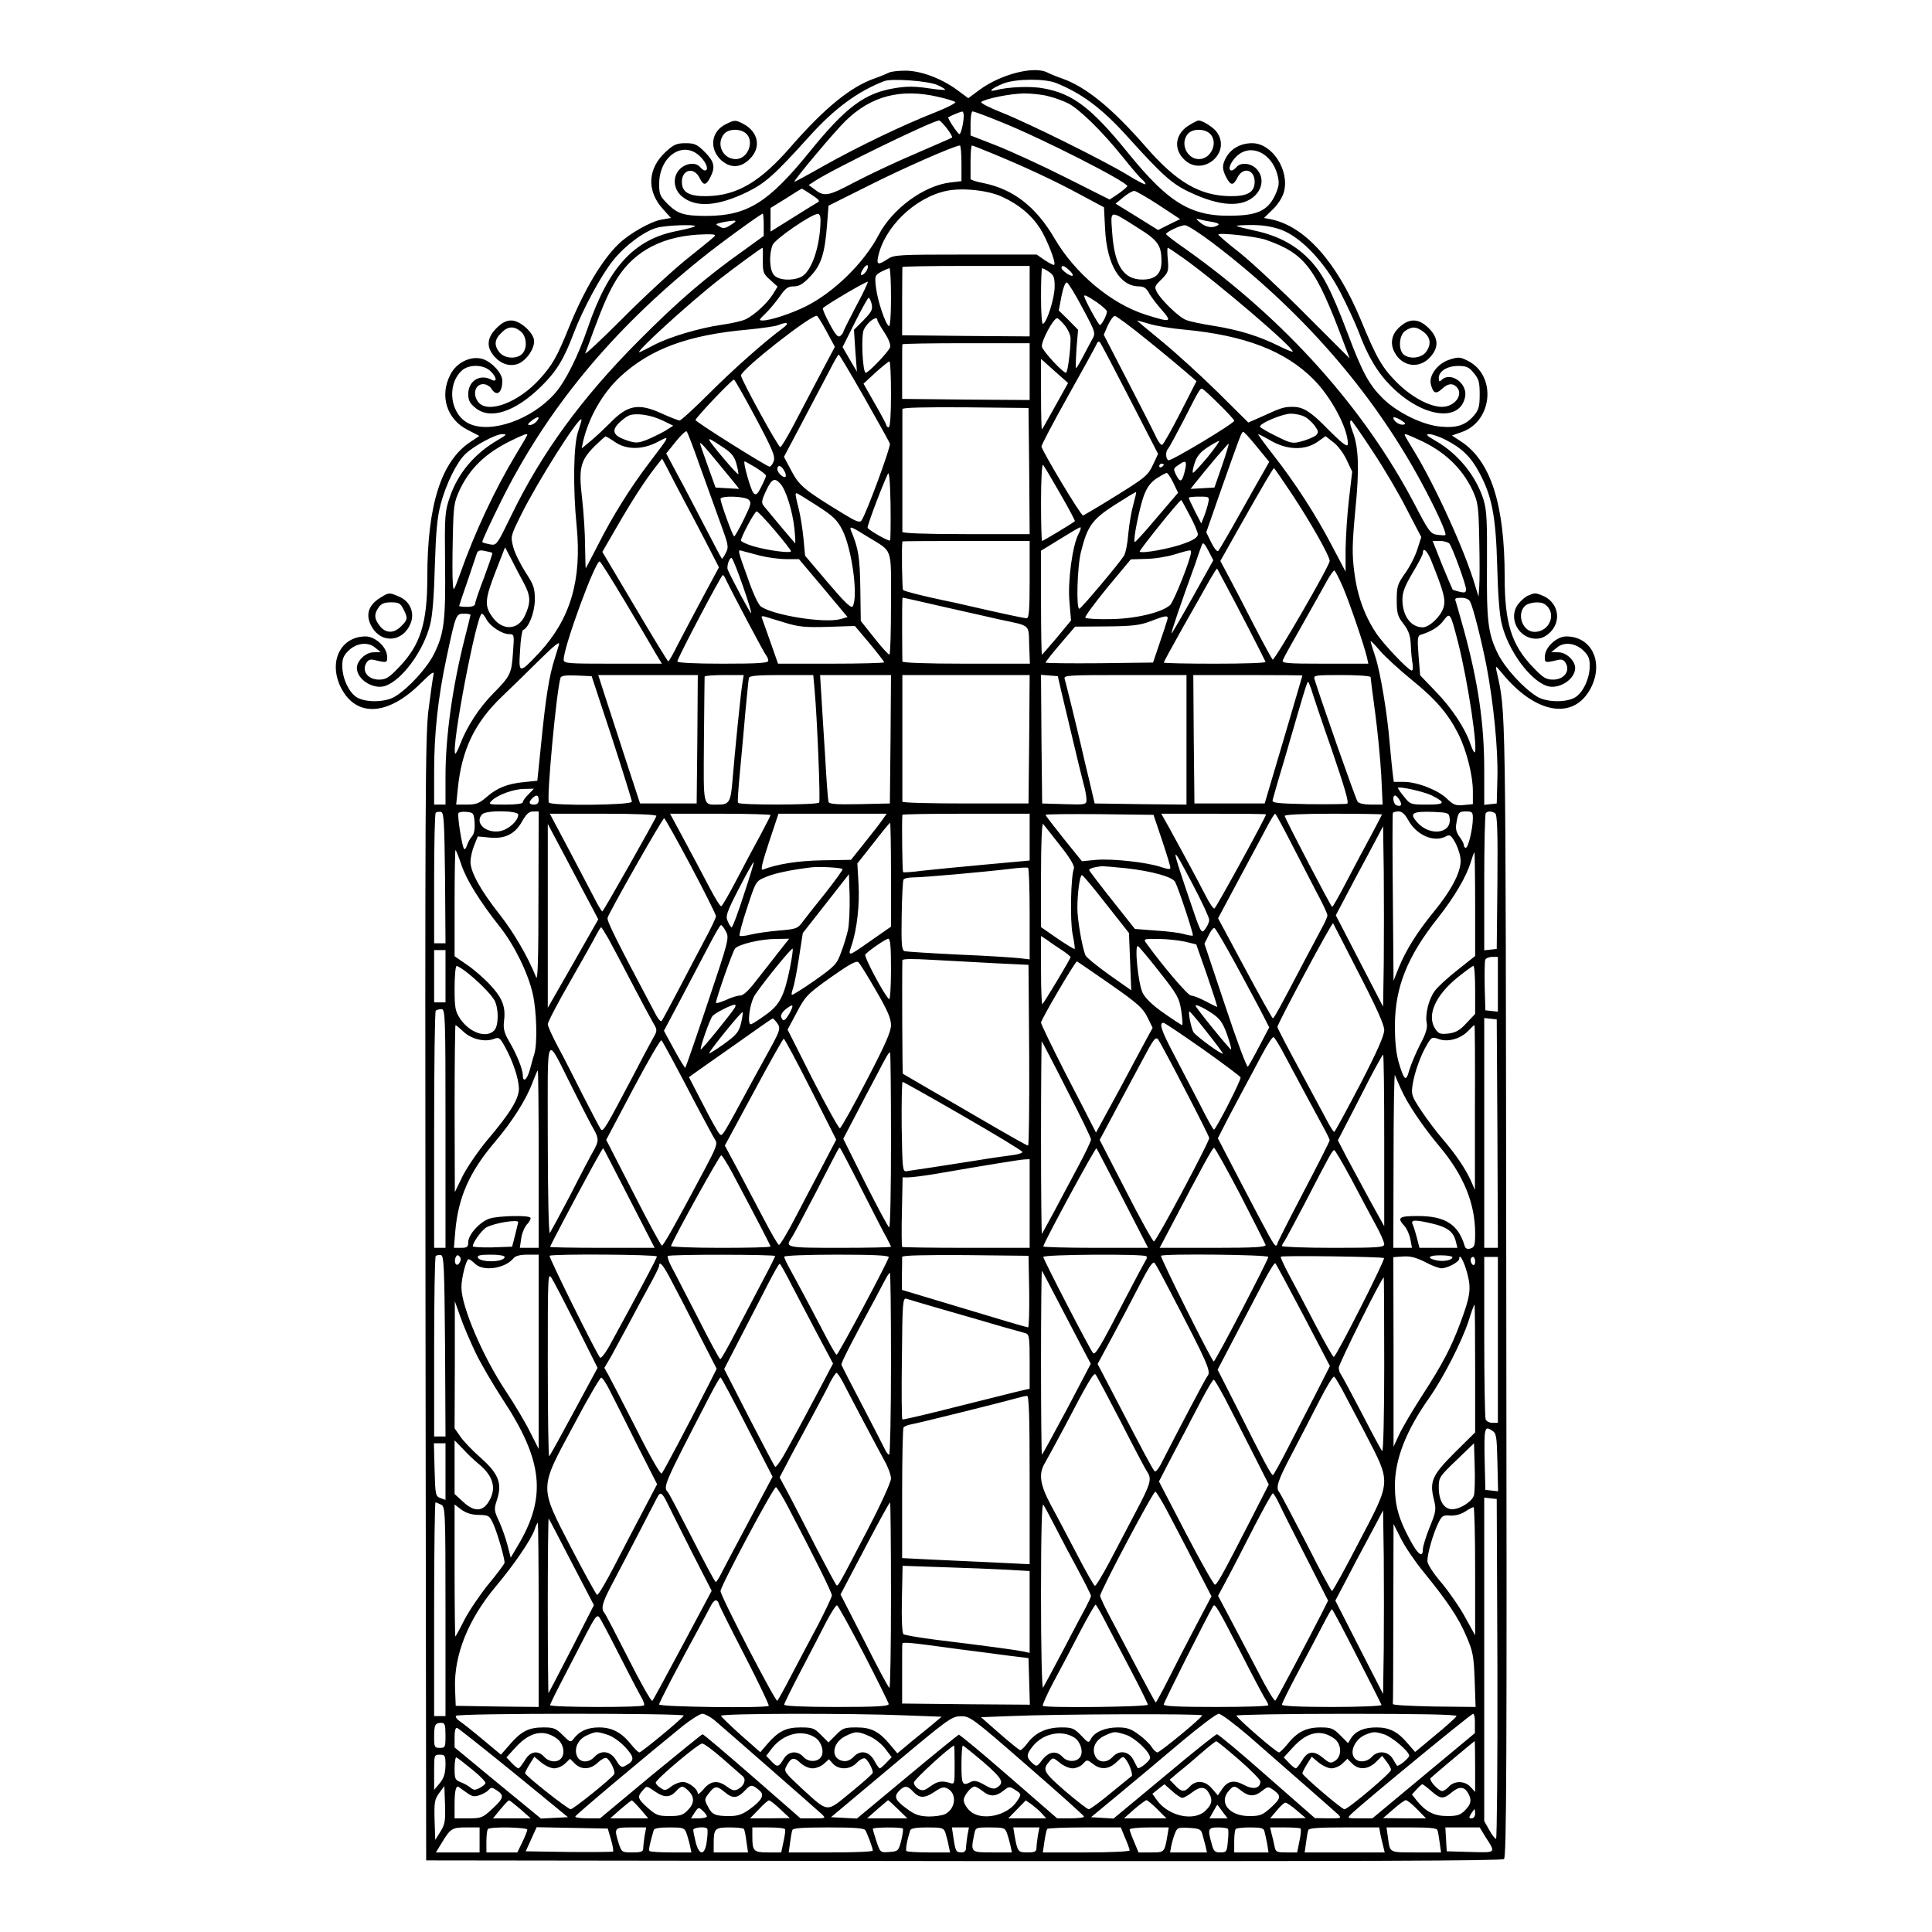 <?xml version="1.0" standalone="no"?>
<!DOCTYPE svg PUBLIC "-//W3C//DTD SVG 20010904//EN"
 "http://www.w3.org/TR/2001/REC-SVG-20010904/DTD/svg10.dtd">
<svg version="1.0" xmlns="http://www.w3.org/2000/svg"
 width="850pt" height="850pt" viewBox="0 0 850 850"
 preserveAspectRatio="xMidYMid meet">
<g transform="translate(0,850) scale(0.1,-0.1)"
fill="#000000" stroke="none">
<path d="M3910 8180 c-8 -4 -36 -16 -62 -25 -106 -37 -221 -131 -370 -302
-134 -154 -236 -214 -370 -216 -77 -1 -108 17 -108 63 0 55 54 67 78 17 17
-35 28 -34 47 3 23 45 18 69 -24 111 -34 34 -45 39 -85 39 -39 0 -52 -6 -85
-36 -82 -74 -88 -173 -14 -254 l35 -39 -41 -7 c-47 -8 -140 -60 -189 -107 -73
-70 -152 -203 -217 -363 -55 -136 -74 -169 -131 -232 -91 -101 -223 -152 -267
-104 -30 33 -18 82 19 82 13 0 29 -9 36 -20 23 -37 48 -19 48 35 0 32 -44 81
-85 95 -51 17 -117 -14 -144 -69 -48 -93 -15 -196 76 -242 l52 -27 -39 -26
c-129 -85 -190 -278 -190 -595 0 -203 -30 -299 -126 -398 -43 -45 -56 -53 -87
-53 -47 0 -75 36 -57 70 9 17 18 21 38 16 55 -13 57 -13 55 19 -3 40 -53 85
-94 85 -112 0 -166 -114 -108 -227 67 -130 206 -122 349 20 51 50 62 57 57 37
-3 -14 -13 -83 -22 -155 -14 -117 -15 -385 -13 -2595 l3 -2465 2364 -3 c1757
-1 2367 1 2378 9 11 10 13 402 10 2508 -3 2645 -1 2528 -43 2720 -5 24 -4 23
23 -9 148 -182 317 -211 392 -67 58 113 4 227 -108 227 -41 0 -91 -45 -94 -85
-2 -32 0 -32 55 -19 20 5 29 1 38 -16 18 -34 -10 -70 -57 -70 -31 0 -44 8 -87
53 -96 99 -126 195 -126 398 0 319 -61 510 -191 596 l-41 27 40 14 c140 46
158 251 29 315 -33 17 -42 17 -79 5 -52 -16 -92 -69 -83 -108 10 -40 22 -46
48 -22 26 25 47 28 65 10 33 -33 -7 -88 -64 -88 -55 0 -137 45 -201 110 -62
63 -87 105 -156 273 -106 254 -244 410 -394 442 l-32 6 38 37 c24 23 43 53 50
78 25 95 -52 214 -140 214 -49 0 -90 -22 -113 -60 -20 -35 -20 -53 -1 -90 20
-38 31 -38 50 0 25 48 75 34 75 -20 0 -46 -32 -64 -108 -63 -134 2 -236 62
-370 216 -149 171 -264 265 -370 302 -26 9 -55 21 -64 26 -58 30 -204 -7 -298
-76 l-50 -37 -50 37 c-70 51 -162 85 -229 84 -31 0 -63 -4 -71 -9z m214 -54
c21 -9 36 -19 34 -21 -2 -2 -36 1 -76 7 -52 8 -91 9 -140 1 -137 -21 -220 -83
-381 -282 -181 -223 -273 -280 -452 -281 -98 0 -128 9 -171 52 -34 34 -38 43
-38 88 0 124 107 195 181 121 28 -28 39 -61 20 -61 -5 0 -14 7 -21 15 -18 22
-60 18 -87 -7 -35 -33 -32 -89 7 -122 61 -51 158 -44 289 20 79 39 120 76 269
241 111 124 215 201 332 246 31 13 195 1 234 -17z m522 9 c114 -46 204 -113
316 -238 151 -167 194 -206 271 -242 134 -64 234 -69 289 -15 35 35 38 83 6
117 -25 26 -69 30 -88 8 -7 -8 -16 -15 -21 -15 -19 0 -8 33 20 61 61 60 154
19 181 -79 9 -36 8 -49 -8 -86 -29 -65 -70 -89 -161 -94 -203 -11 -302 45
-492 280 -156 192 -239 256 -367 279 -54 11 -157 7 -212 -8 -37 -9 -16 9 33
29 55 22 181 23 233 3z m-519 -61 c37 -8 71 -19 76 -23 4 -4 -37 -25 -90 -46
-138 -54 -336 -149 -486 -233 -70 -40 -130 -72 -132 -72 -9 0 178 223 225 268
112 110 243 144 407 106z m488 2 c28 -7 66 -21 85 -31 49 -25 149 -123 235
-230 40 -50 80 -97 89 -104 9 -7 16 -17 16 -21 0 -5 -37 14 -82 42 -112 67
-431 225 -551 273 -54 21 -94 42 -90 46 14 14 127 37 188 38 33 0 83 -5 110
-13z m-375 -85 c0 -30 -12 -81 -19 -81 -7 0 -54 71 -49 74 9 6 54 25 61 25 4
1 7 -7 7 -18z m162 -27 c179 -71 559 -265 558 -283 -1 -3 -18 -18 -39 -33
l-39 -26 -193 97 c-107 54 -245 117 -306 141 l-113 44 0 53 c0 29 4 53 9 53 5
0 60 -20 123 -46z m-236 -29 c15 -20 25 -37 23 -40 -2 -2 -74 -33 -159 -70
-85 -36 -206 -93 -269 -126 -119 -63 -134 -66 -179 -31 l-24 18 26 17 c82 54
518 266 548 267 4 0 19 -16 34 -35z m64 -154 l0 -78 -50 -6 c-116 -14 -255
-116 -315 -232 -64 -122 -198 -253 -322 -314 -63 -31 -154 -61 -187 -61 -19 0
-17 3 11 30 18 17 46 51 63 75 26 37 36 45 62 45 24 0 41 10 73 44 48 50 64
100 74 231 l6 80 180 90 c153 77 372 173 398 175 4 0 7 -35 7 -79z m138 43
c141 -58 280 -123 388 -182 l101 -54 5 -97 c8 -156 65 -251 150 -251 20 0 31
-8 42 -27 8 -16 33 -49 56 -75 49 -56 43 -58 -68 -23 -153 48 -313 182 -403
337 -81 138 -180 215 -310 242 -33 6 -60 15 -59 19 0 4 0 39 0 77 0 39 3 70 6
70 3 0 44 -16 92 -36z m-797 -181 c36 -24 38 -28 22 -36 -10 -6 -60 -36 -110
-68 l-93 -58 0 52 0 52 68 42 c37 24 68 43 70 43 1 0 21 -12 43 -27z m836 -8
c75 -34 130 -80 169 -140 31 -50 71 -151 62 -160 -2 -3 -21 7 -41 20 l-36 25
-313 0 c-296 0 -315 -1 -343 -20 -41 -27 -49 -25 -42 9 27 131 161 261 300
291 69 15 183 3 244 -25z m691 -37 l94 -62 -49 -24 -48 -24 -93 58 -94 58 34
28 c18 15 40 28 48 28 7 0 56 -28 108 -62z m-1738 -87 l0 -49 -87 -63 c-169
-120 -290 -224 -463 -398 -252 -253 -429 -496 -563 -774 -61 -125 -62 -127
-91 -122 -16 3 -32 7 -34 10 -3 2 34 82 81 177 202 407 488 754 883 1071 76
62 262 197 270 197 2 0 4 -22 4 -49z m250 22 c-1 -117 -40 -231 -87 -252 -39
-18 -98 -14 -118 9 -19 21 -23 89 -6 132 9 25 170 136 199 137 7 1 12 -11 12
-26z m1397 -36 c88 -55 103 -76 103 -148 0 -54 -27 -79 -84 -79 -83 0 -123 61
-133 208 -7 101 -14 100 114 19z m325 27 c27 -5 35 -10 26 -15 -22 -14 -52
-10 -78 12 -18 15 -20 19 -7 15 10 -3 37 -9 59 -12z m-2116 -13 c-24 -16 -34
-18 -50 -8 -20 11 -20 11 9 18 17 4 39 7 50 8 16 1 15 -3 -9 -18z m-159 -7
c-3 -3 -38 -12 -77 -20 -190 -36 -303 -159 -395 -429 -41 -120 -98 -235 -144
-286 -101 -115 -281 -178 -377 -133 -83 39 -101 169 -33 233 31 29 95 28 126
-1 29 -27 32 -53 4 -38 -50 26 -101 -6 -101 -64 0 -26 7 -41 31 -60 65 -55
176 -18 290 94 68 67 100 120 143 234 40 105 121 256 174 321 52 65 137 128
192 143 39 11 177 16 167 6z m2276 -71 c389 -295 700 -650 916 -1047 68 -125
117 -233 110 -240 -2 -2 -19 -1 -36 1 -30 5 -37 15 -98 132 -222 425 -573 816
-1007 1124 -49 34 -88 64 -88 67 0 9 62 39 83 39 10 1 64 -34 120 -76z m304
56 c88 -33 192 -143 260 -275 29 -56 64 -132 79 -170 41 -111 84 -183 146
-245 137 -136 302 -159 324 -44 11 59 -65 112 -104 73 -9 -9 -12 -7 -12 9 0
30 37 53 86 53 35 0 47 -5 68 -31 22 -26 26 -40 26 -94 0 -53 -4 -68 -25 -93
-36 -42 -75 -56 -147 -49 -80 7 -193 63 -256 126 -59 59 -89 114 -152 282 -76
201 -114 272 -175 333 -62 62 -138 101 -238 122 -39 9 -74 17 -76 20 -2 2 28
4 67 4 48 0 90 -7 129 -21z m-2497 -32 c-8 -8 -64 -53 -125 -102 -60 -49 -186
-165 -279 -259 -93 -93 -166 -161 -161 -150 4 10 20 53 35 95 44 119 71 180
105 234 79 125 208 190 385 194 46 1 52 -1 40 -12z m2429 -12 c174 -61 219
-122 344 -456 l25 -66 -192 192 c-105 106 -235 227 -288 270 -54 42 -98 80
-98 83 0 10 165 -8 209 -23z m-2213 -91 c0 -51 2 -59 32 -85 l33 -30 -21 -34
c-24 -38 -77 -88 -118 -109 -15 -8 -64 -19 -107 -25 -98 -14 -233 -54 -300
-90 -27 -14 -54 -28 -60 -30 -34 -13 211 211 350 320 64 50 185 139 190 139 1
0 2 -25 1 -56z m1848 12 c148 -105 494 -401 483 -413 -2 -2 -31 10 -63 26 -87
43 -172 69 -282 87 -53 8 -109 20 -123 26 -31 11 -110 87 -129 123 -12 22 -10
27 20 56 30 30 32 37 28 86 -3 29 -3 53 0 53 2 0 32 -20 66 -44z m-1394 -61
c-21 -26 -31 -16 -13 11 9 15 19 21 21 15 2 -6 -2 -18 -8 -26z m720 -130 l0
-155 -281 2 -280 3 0 148 c0 81 1 149 1 152 0 3 126 5 280 5 l280 0 0 -155z
m172 138 c27 -24 22 -36 -7 -17 -14 9 -25 20 -25 25 0 14 11 11 32 -8z m-782
-124 c0 -78 -4 -128 -9 -124 -16 9 -50 112 -57 169 -6 52 -5 55 22 70 16 8 32
15 37 16 4 0 7 -59 7 -131z m695 115 c21 -14 25 -24 25 -65 0 -48 -32 -153
-51 -164 -5 -4 -9 44 -9 119 0 69 2 126 5 126 3 0 17 -7 30 -16z m-850 -154
c-30 -57 -55 -107 -55 -111 0 -3 -6 -11 -13 -17 -10 -8 -21 4 -47 53 -19 35
-32 66 -30 69 19 18 196 122 198 116 1 -4 -22 -53 -53 -110z m998 -6 c58 -108
58 -109 41 -139 -9 -16 -27 -51 -41 -77 -14 -27 -27 -48 -29 -48 -2 0 -1 38 2
85 l7 84 -42 43 -43 42 12 63 c8 39 17 62 24 60 6 -2 37 -52 69 -113z m63 26
c24 -17 44 -35 44 -40 0 -16 -23 -60 -31 -60 -6 0 -69 115 -69 127 0 8 14 1
56 -27z m-991 -8 c5 -24 -1 -35 -36 -71 l-42 -42 6 -92 7 -92 -32 54 -31 54
54 108 c30 60 57 109 61 109 3 0 9 -13 13 -28z m-196 -125 l34 -63 -69 -130
c-37 -71 -89 -169 -115 -219 -26 -49 -51 -91 -56 -92 -8 -3 -173 298 -173 315
0 26 319 276 335 262 5 -5 25 -37 44 -73z m1407 -32 c71 -57 149 -122 173
-143 l45 -39 -71 -139 c-39 -76 -75 -140 -80 -141 -5 -2 -15 11 -24 29 -8 18
-64 128 -124 244 l-109 211 18 42 c11 22 24 41 31 41 6 0 70 -47 141 -105z
m-1186 87 c0 -5 14 -29 31 -55 19 -29 28 -53 25 -65 -7 -20 -95 -112 -107
-112 -14 0 -22 166 -8 191 18 35 59 63 59 41z m824 -23 c14 -17 26 -43 26 -58
0 -53 -13 -151 -20 -151 -14 0 -100 93 -106 114 -5 22 50 126 67 126 4 0 19
-14 33 -31z m373 6 c29 -9 96 -20 151 -25 269 -25 447 -94 572 -220 77 -78
150 -214 150 -282 0 -20 -23 -2 -111 87 -57 56 -89 75 -131 75 -39 0 -50 -3
-139 -44 l-57 -25 -133 132 c-74 73 -185 174 -247 225 -62 51 -112 92 -109 92
2 0 26 -7 54 -15z m-1612 -18 c-84 -62 -222 -185 -326 -289 -65 -65 -123 -118
-129 -118 -6 0 -41 14 -77 30 -104 48 -152 39 -230 -42 -23 -23 -60 -58 -83
-77 l-41 -34 6 29 c25 108 85 213 164 287 132 122 299 184 563 207 58 6 117
14 130 19 42 17 54 11 23 -12z m1526 -313 l124 -241 -23 -49 c-21 -45 -34 -56
-160 -134 -75 -47 -142 -86 -147 -88 -9 -2 -174 273 -183 303 -1 6 51 105 116
221 65 116 122 219 126 229 4 11 10 15 15 9 5 -5 64 -118 132 -250z m-441 121
l0 -125 -281 2 -280 3 0 118 c0 64 0 119 1 122 0 3 126 5 280 5 l280 0 0 -125z
m-728 -113 c59 -104 110 -195 113 -204 5 -13 -100 -298 -124 -337 -8 -12 -22
-7 -78 27 -174 106 -196 124 -231 190 l-33 62 81 153 c44 83 97 185 118 224
20 40 39 73 42 73 3 0 53 -85 112 -188z m861 -2 c-20 -36 -45 -81 -56 -100
-10 -19 -21 -37 -23 -39 -2 -2 -4 66 -4 153 l0 157 59 -53 60 -53 -36 -65z
m-743 15 c0 -90 -4 -145 -10 -145 -5 0 -10 4 -10 8 0 4 -23 48 -51 96 l-50 88
53 49 c29 26 56 48 61 49 4 0 7 -65 7 -145z m-596 -102 c76 -143 87 -170 80
-192 -5 -14 -14 -25 -19 -24 -21 6 -325 197 -325 205 0 10 160 178 169 178 3
0 46 -75 95 -167z m2038 60 c38 -37 68 -70 68 -74 0 -12 -280 -180 -290 -174
-12 8 -13 38 -1 51 5 5 35 61 68 124 68 134 72 140 81 140 4 0 37 -30 74 -67z
m-834 -295 l2 -278 -280 0 c-180 0 -280 4 -280 10 0 6 0 127 0 270 0 143 0
265 0 270 0 7 95 9 278 8 l277 -3 3 -277z m-1613 222 l47 -23 -38 -24 c-22
-12 -58 -30 -81 -39 -37 -14 -47 -14 -84 -2 -59 20 -70 40 -39 74 14 14 34 30
45 35 31 14 98 4 150 -21z m2824 17 c13 -6 33 -24 45 -40 17 -24 18 -29 6 -42
-8 -7 -36 -19 -61 -26 -43 -12 -49 -10 -112 21 -37 18 -70 37 -73 42 -8 13 97
58 136 58 19 0 46 -6 59 -13z m-3379 -22 c-7 -8 -20 -15 -29 -15 -12 0 -10 5
9 20 28 21 39 18 20 -5z m3815 -13 c-17 -4 -45 15 -45 30 0 5 14 1 31 -9 22
-13 26 -19 14 -21z m-3631 -29 c-21 -56 -24 -249 -7 -418 23 -237 -27 -407
-163 -555 -90 -96 -93 -96 -86 8 2 48 9 88 13 90 25 10 51 76 52 132 0 52 -4
66 -41 122 -22 35 -47 84 -54 111 -12 47 -12 48 35 143 73 147 253 431 265
419 2 -2 -5 -25 -14 -52z m3496 -90 c50 -75 118 -191 151 -257 l62 -119 -17
-53 c-9 -29 -33 -77 -54 -106 -34 -48 -37 -59 -37 -119 0 -57 4 -71 30 -104
23 -31 30 -51 32 -94 1 -31 5 -68 8 -83 2 -16 1 -28 -4 -28 -14 0 -123 114
-157 165 -51 77 -83 165 -96 270 -10 80 -9 122 5 273 18 179 15 275 -13 346
-11 30 -13 46 -5 46 3 0 46 -62 95 -137z m-2961 -63 c29 -80 69 -192 90 -250
36 -98 38 -107 24 -133 -8 -16 -16 -27 -17 -25 -2 1 -36 66 -76 143 -40 77
-94 181 -121 230 l-48 90 42 52 c23 29 45 49 48 45 4 -4 30 -72 58 -152z
m2451 84 l54 -66 -18 -32 c-10 -17 -59 -103 -108 -191 -49 -88 -94 -164 -98
-169 -5 -5 -18 11 -31 37 l-22 45 57 164 c93 263 98 278 106 278 3 0 31 -30
60 -66z m-3338 31 c-103 -59 -177 -146 -213 -252 -22 -64 -23 -81 -21 -293 3
-250 -4 -307 -48 -396 -30 -61 -109 -149 -171 -188 -43 -27 -132 -28 -171 -3
-34 23 -61 81 -62 134 -1 33 5 48 25 68 35 36 87 43 119 16 l25 -20 -32 -1
c-34 0 -73 -37 -73 -69 0 -50 72 -96 124 -79 75 25 171 156 199 273 10 37 17
134 20 255 5 152 10 212 26 273 24 89 70 183 109 220 38 36 132 87 162 87 22
0 19 -3 -18 -25z m128 22 c0 -2 -23 -42 -51 -88 -91 -151 -180 -340 -245 -524
-29 -79 -29 -80 -32 -40 -2 22 -2 110 0 195 3 145 5 159 30 214 46 97 115 163
228 218 53 26 70 32 70 25z m3273 -27 c71 -40 147 -42 202 -5 l37 26 33 -26
c19 -13 45 -48 59 -77 l25 -53 -14 -120 c-8 -66 -14 -165 -15 -220 l0 -100
-58 110 c-71 137 -165 282 -259 402 -40 51 -70 93 -68 93 3 0 29 -13 58 -30z
m648 6 c112 -50 190 -124 237 -222 25 -55 27 -69 30 -219 2 -88 2 -180 0 -205
l-3 -45 -14 45 c-43 149 -173 436 -269 594 -23 37 -42 70 -42 72 0 7 6 5 61
-20z m119 -1 c71 -36 112 -76 148 -144 56 -104 73 -192 79 -411 3 -121 10
-218 20 -255 28 -117 124 -248 199 -273 52 -17 124 29 124 79 0 32 -39 69 -73
69 l-32 1 25 20 c32 27 84 20 119 -16 20 -20 26 -35 25 -68 -1 -53 -28 -111
-62 -134 -39 -25 -128 -24 -171 3 -62 39 -141 127 -171 188 -44 89 -50 145
-48 396 1 188 -1 234 -15 281 -33 105 -112 203 -212 260 -38 22 -45 29 -27 29
12 0 45 -11 72 -25z m-3654 -10 c51 -35 122 -34 188 1 55 29 56 31 -36 -90
-84 -110 -163 -236 -229 -367 -28 -54 -51 -99 -52 -99 -1 0 -2 44 -3 98 0 53
-6 147 -13 208 -16 135 -8 167 55 231 24 23 46 43 48 43 3 0 22 -11 42 -25z
m481 -27 c32 -21 45 -39 53 -69 6 -23 10 -43 8 -45 -5 -4 -128 142 -128 151 0
7 10 1 67 -37z m2127 -38 c-32 -38 -61 -70 -65 -70 -4 0 -1 19 7 43 10 31 26
49 57 69 23 15 46 28 50 28 5 0 -18 -31 -49 -70z m-2163 -17 c35 -42 72 -88
83 -101 l18 -23 -52 3 -52 3 -34 95 c-19 52 -34 96 -34 98 0 9 15 -7 71 -75z
m2225 -23 l-33 -95 -53 -3 -52 -3 18 23 c58 73 147 178 150 176 1 -2 -12 -46
-30 -98z m-2357 -170 c40 -74 88 -167 108 -206 l36 -70 -70 -130 c-38 -71 -87
-164 -109 -206 -21 -43 -41 -78 -44 -78 -3 1 -69 109 -147 241 l-143 241 62
107 c65 113 122 202 171 265 l30 38 18 -33 c9 -19 49 -95 88 -169z m306 163
c25 -16 45 -31 45 -36 0 -4 -9 -26 -21 -49 -17 -34 -23 -38 -34 -27 -12 12
-48 139 -39 139 2 0 24 -12 49 -27z m1890 -5 c-13 -58 -21 -65 -39 -31 -15 30
-14 32 7 46 33 24 39 20 32 -15z m-550 -111 c37 -64 66 -119 64 -120 -16 -13
-140 -87 -144 -87 -3 0 -5 77 -5 172 0 99 4 168 9 163 5 -6 39 -63 76 -128z
m455 129 c0 -3 -4 -8 -10 -11 -5 -3 -10 -1 -10 4 0 6 5 11 10 11 6 0 10 -2 10
-4z m-1670 -27 c7 -11 9 -23 6 -26 -8 -9 -36 17 -36 33 0 21 18 17 30 -7z
m2234 -103 c79 -119 166 -272 166 -294 0 -21 -244 -442 -251 -434 -4 4 -40 70
-80 147 -39 77 -89 173 -111 214 l-39 73 77 137 c119 210 155 271 159 271 2 0
37 -51 79 -114z m-1768 -204 c-6 -5 -92 44 -99 56 -3 6 58 170 89 237 6 13 10
-30 12 -134 1 -85 0 -156 -2 -159z m1246 254 l21 -44 -94 -110 c-51 -61 -95
-109 -97 -107 -8 7 21 151 40 203 14 38 30 59 56 77 21 13 40 24 45 24 4 1 17
-19 29 -43z m-1729 -4 c25 -27 54 -121 62 -198 4 -38 5 -67 3 -64 -8 8 -122
144 -137 163 -12 15 -11 24 9 67 25 54 38 60 63 32z m1553 -92 c-8 -28 -18
-86 -22 -128 -3 -42 -12 -86 -19 -97 -19 -31 -186 -230 -196 -233 -15 -6 -10
185 7 251 28 112 49 142 149 206 50 32 91 57 93 56 2 -2 -4 -26 -12 -55z
m-1391 -5 c71 -46 88 -62 111 -107 42 -82 71 -296 45 -336 -6 -10 -36 19 -109
105 l-100 118 -7 75 c-4 41 -13 100 -21 131 -16 63 -16 69 -9 69 3 0 43 -25
90 -55z m-302 27 c14 -12 12 -21 -21 -88 -20 -41 -39 -74 -42 -74 -6 0 -60
148 -60 165 0 15 105 12 123 -3z m2023 -13 c-3 -15 -11 -41 -18 -59 l-13 -33
-28 54 c-15 30 -27 56 -27 59 0 3 21 5 46 5 44 0 45 -1 40 -26z m-82 -56 c20
-37 36 -75 36 -84 0 -12 -18 -25 -57 -39 -59 -23 -190 -47 -199 -37 -4 4 175
227 183 227 1 0 18 -30 37 -67z m-1825 -67 c39 -46 71 -87 71 -91 0 -11 -106
4 -167 22 -29 9 -53 20 -53 25 0 16 60 128 69 128 5 0 41 -38 80 -84z m409
-28 c112 -69 102 -40 102 -295 0 -122 -3 -223 -7 -223 -5 0 -35 33 -67 74
l-59 74 -2 144 c-2 134 -8 175 -40 251 -10 25 -2 22 73 -25z m927 13 c-27 -52
-48 -208 -40 -298 l7 -83 -62 -75 c-35 -41 -64 -75 -66 -75 -2 0 -4 103 -4
229 l0 228 83 51 c45 28 85 52 90 52 4 0 1 -13 -8 -29z m-215 -201 c0 -133 -3
-170 -13 -170 -12 0 -101 19 -262 56 -33 8 -80 18 -105 23 -91 19 -172 40
-177 45 -4 4 -7 186 -3 214 0 1 126 2 280 2 l280 0 0 -170z m1847 158 c14 -19
73 -181 73 -201 0 -14 -6 -16 -27 -11 -16 4 -30 8 -32 10 -1 1 -22 50 -46 108
l-42 106 32 0 c18 0 37 -6 42 -12z m-1058 -36 l19 -37 -91 -163 c-50 -89 -92
-161 -93 -159 -3 2 42 135 103 302 13 39 26 76 29 83 6 20 12 14 33 -26z
m-3015 -136 c31 -58 32 -86 6 -143 -30 -68 -103 -70 -147 -3 -32 46 -29 76 18
197 l41 105 28 -53 c15 -30 39 -76 54 -103z m-138 131 c2 -1 -15 -50 -36 -107
-22 -57 -40 -110 -40 -117 0 -8 -13 -13 -35 -13 -19 0 -35 2 -35 4 0 2 16 50
36 107 19 57 38 112 41 122 5 15 12 18 36 13 17 -3 32 -7 33 -9z m1179 -12
c32 -8 84 -15 115 -15 l55 0 107 -127 107 -128 -32 -9 c-71 -19 -296 17 -350
56 -10 7 -34 58 -53 113 -51 141 -50 138 -28 131 10 -3 46 -12 79 -21z m1895
16 c0 -28 -76 -219 -92 -233 -38 -34 -156 -61 -265 -62 -56 -1 -104 2 -108 6
-4 4 40 63 96 132 l104 125 65 2 c36 0 92 9 125 19 74 22 75 22 75 11z m1055
-33 c58 -144 67 -178 55 -213 -13 -39 -62 -85 -91 -85 -52 0 -89 51 -89 122 0
33 11 60 45 118 25 41 45 80 45 87 0 27 18 11 35 -29z m-3026 -118 c22 -63 38
-116 36 -118 -3 -3 -80 140 -103 191 -7 15 9 60 18 51 5 -5 27 -61 49 -124z
m-519 -67 c58 -97 118 -198 133 -225 l29 -48 -216 0 c-202 0 -216 1 -216 18 0
57 138 432 158 432 4 0 54 -80 112 -177z m2652 57 c39 -72 155 -298 166 -322
2 -5 -98 -8 -222 -8 -124 0 -226 2 -226 5 0 3 39 74 86 158 48 84 100 176 116
205 17 29 31 52 33 50 1 -2 22 -41 47 -88z m508 3 c31 -75 90 -248 104 -305
l6 -28 -191 0 c-172 0 -191 2 -185 16 3 9 44 82 90 163 45 80 93 165 106 189
13 23 27 42 30 42 4 0 22 -35 40 -77z m-2715 34 c25 -52 168 -323 176 -331 5
-6 9 -16 9 -23 0 -10 -43 -13 -200 -13 -125 0 -200 4 -200 10 0 13 193 380
200 380 3 0 10 -10 15 -23z m957 -117 c95 -21 207 -47 248 -56 136 -29 125
-19 128 -112 l3 -82 -281 0 c-180 0 -280 4 -280 10 0 6 -1 69 -1 140 0 153 0
140 6 140 2 0 82 -18 177 -40z m2316 23 c14 -28 49 -167 72 -283 31 -164 51
-365 48 -490 l-3 -115 -27 -3 -28 -3 0 153 c0 206 -27 388 -90 618 -16 58 -32
113 -35 123 -6 14 -2 17 24 17 19 0 34 -7 39 -17z m-4398 -58 c0 -2 -11 -48
-25 -102 -55 -217 -85 -434 -85 -610 l0 -123 -25 0 -25 0 0 149 c0 163 17 322
54 495 41 192 42 196 76 196 17 0 30 -2 30 -5z m70 -20 c17 -31 69 -65 100
-65 22 0 23 -2 17 -79 -6 -94 -11 -105 -86 -181 -62 -62 -117 -147 -146 -223
-10 -26 -20 -45 -22 -43 -20 20 94 616 117 616 4 0 13 -11 20 -25z m4276 -106
c43 -170 89 -479 71 -479 -3 0 -11 17 -18 37 -22 67 -81 157 -152 230 l-69 72
-7 87 c-6 73 -4 87 9 91 46 14 81 35 101 63 29 38 30 35 65 -101z m-2961 91
c58 -18 89 -21 188 -18 l118 4 65 -77 c35 -42 64 -80 64 -83 0 -3 -105 -6
-233 -6 l-234 0 -34 97 c-19 53 -36 101 -38 107 -2 5 5 6 15 3 11 -3 51 -16
89 -27z m1680 11 c-3 -11 -18 -57 -34 -103 l-28 -83 -236 -3 c-131 -1 -237 0
-237 3 0 3 29 40 65 82 l65 76 138 1 c113 1 146 5 192 22 72 28 83 29 75 5z
m1077 -263 c104 -84 159 -148 204 -237 36 -72 64 -182 64 -252 l0 -57 -41 -4
c-35 -3 -45 1 -73 28 -39 38 -131 74 -190 74 l-44 0 -6 48 c-3 26 -8 81 -12
122 -10 128 -41 313 -63 380 -12 35 -21 66 -21 69 1 3 19 -16 42 -43 23 -26
86 -84 140 -128z m-3752 159 c0 -2 -9 -30 -19 -63 -25 -77 -40 -172 -60 -374
l-17 -165 -59 -6 c-73 -7 -120 -26 -167 -68 -29 -25 -44 -31 -83 -31 l-48 0 7
69 c17 172 74 291 194 406 46 44 118 114 160 156 68 67 92 87 92 76z m232
-412 c48 -148 88 -276 88 -282 0 -16 -355 -19 -365 -4 -11 18 33 490 51 549 3
9 22 12 71 10 l66 -3 89 -270z m376 -7 l-3 -283 -124 0 -125 0 -64 195 c-35
107 -76 234 -92 283 l-28 87 219 0 219 0 -2 -282z m198 245 c-7 -41 -33 -300
-43 -423 -8 -98 -14 -110 -63 -110 -69 0 -65 -17 -63 283 1 149 3 275 3 280 0
4 39 7 86 7 l86 0 -6 -37z m318 -30 c11 -120 26 -485 20 -494 -6 -11 -351 -12
-357 -1 -3 4 2 68 9 142 7 74 18 194 24 265 7 72 13 136 15 143 3 9 41 12 144
12 l139 0 6 -67z m334 -215 l-3 -283 -133 -3 c-101 -2 -133 0 -137 10 -2 7 -9
92 -14 188 -6 96 -14 219 -17 273 l-6 97 156 0 156 0 -2 -282z m610 0 l-3
-283 -277 0 c-153 0 -278 3 -278 8 0 4 0 131 0 282 l0 275 280 0 280 0 -2
-282z m142 207 c9 -38 32 -133 50 -210 18 -77 39 -162 46 -189 8 -27 14 -60
14 -73 0 -23 -1 -24 -97 -21 l-98 3 -3 283 -2 283 37 -3 37 -3 16 -70z m550
-210 l0 -285 -202 2 -202 3 -21 90 c-12 50 -30 124 -39 165 -26 111 -66 273
-72 293 -5 16 12 17 265 17 l271 0 0 -285z m510 283 c0 -2 -38 -129 -83 -283
l-83 -280 -155 0 -154 0 -3 283 -2 282 240 0 c132 0 240 -1 240 -2z m300 -7
c0 -4 9 -75 20 -156 11 -82 23 -206 27 -277 l6 -128 -50 0 c-29 0 -55 5 -60
13 -8 9 -168 465 -190 540 -5 16 5 17 121 17 69 0 126 -4 126 -9z m-261 -53
c5 -18 45 -138 90 -266 57 -167 77 -234 68 -238 -7 -2 -85 -3 -172 -2 -136 3
-159 5 -156 18 2 8 23 83 48 165 24 83 53 182 64 220 33 112 40 135 44 135 2
0 8 -15 14 -32z m531 -468 c63 -32 58 -40 -22 -40 -71 0 -74 1 -100 34 -16 19
-28 37 -28 39 0 10 116 -16 150 -33z m-3975 5 c-14 -13 -25 -29 -25 -35 0 -6
-30 -10 -77 -10 -73 0 -76 1 -60 17 26 26 97 52 144 52 l42 1 -24 -25z m45
-25 c0 -13 -7 -20 -20 -20 -23 0 -26 10 -8 28 18 18 28 15 28 -8z m3787 1 c13
-21 8 -32 -13 -24 -14 5 -20 43 -6 43 4 0 13 -9 19 -19z m-4199 -344 l2 -287
-25 0 -25 0 0 283 c0 156 3 287 7 291 4 4 14 5 23 4 13 -3 15 -41 18 -291z
m130 244 c2 -27 -2 -50 -11 -60 -8 -9 -18 -26 -22 -39 -4 -13 -10 -21 -13 -17
-9 8 -31 148 -25 158 3 4 19 7 36 5 30 -3 32 -6 35 -47z m192 35 c0 -28 -44
-67 -82 -73 -63 -10 -112 39 -76 75 18 18 158 16 158 -2z m89 -363 c0 -263 -3
-370 -10 -353 -37 92 -99 198 -161 277 -83 105 -128 186 -128 231 0 18 7 50
16 72 l16 40 52 -5 c68 -7 113 16 144 73 18 31 30 42 48 42 l24 0 -1 -377z
m3826 340 c36 -67 113 -101 166 -73 16 9 22 6 38 -21 11 -18 23 -50 26 -72 9
-51 -32 -135 -119 -241 -73 -90 -119 -164 -152 -243 l-23 -58 -3 365 c-2 201
-2 368 0 373 2 4 13 7 25 7 15 0 28 -12 42 -37z m183 6 c8 -67 -87 -79 -142
-18 -37 41 -24 50 69 47 67 -3 70 -4 73 -29z m102 1 c0 -44 -20 -130 -31 -130
-5 0 -9 6 -9 13 0 6 -9 23 -20 37 -12 17 -17 34 -13 55 8 51 11 55 43 55 27 0
30 -3 30 -30z m98 22 c9 -7 12 -74 10 -303 l-3 -294 -27 -3 -28 -3 0 299 c0
164 3 302 7 305 9 9 25 9 41 -1z m-3690 -12 c-7 -20 -233 -419 -238 -420 -3 0
-21 30 -40 68 -19 37 -70 133 -113 215 l-78 147 236 0 c146 0 235 -4 233 -10z
m502 4 c0 -3 -20 -42 -44 -87 -25 -45 -72 -134 -105 -197 -33 -63 -63 -116
-68 -117 -4 -2 -28 37 -53 85 -25 48 -74 140 -109 205 l-63 117 221 0 c122 0
221 -3 221 -6z m492 -21 c-11 -16 -46 -61 -79 -102 l-59 -74 -125 -2 c-109 -2
-197 -16 -263 -41 -11 -4 -3 29 27 120 l42 126 238 0 238 0 -19 -27z m648 -76
l0 -103 -197 -18 c-109 -10 -233 -22 -277 -27 -43 -6 -80 -8 -83 -6 -3 4 -6
212 -3 252 0 3 126 5 280 5 l280 0 0 -103z m582 -12 c20 -60 37 -115 37 -122
1 -9 -9 -8 -40 2 -60 21 -214 38 -286 32 l-63 -6 -80 99 c-44 55 -80 102 -80
105 0 3 107 4 237 3 l238 -3 37 -110z m458 112 c0 -11 -220 -412 -227 -414 -5
-2 -23 25 -40 59 -36 70 -106 200 -159 296 l-35 62 231 0 c126 0 230 -1 230
-3z m110 -125 c36 -70 86 -167 112 -217 27 -49 48 -95 48 -102 0 -7 -11 -32
-24 -55 -12 -24 -47 -88 -76 -143 -113 -216 -135 -255 -140 -255 -3 0 -58 99
-123 220 l-118 220 92 172 c51 95 107 199 123 230 17 32 33 58 36 58 3 0 34
-58 70 -128z m400 125 c0 -2 -22 -44 -48 -93 -27 -49 -75 -140 -107 -201 -32
-62 -61 -113 -64 -113 -5 0 -200 374 -209 400 -2 6 79 10 212 10 119 0 216 -2
216 -3z m-3041 -226 c61 -115 111 -215 111 -222 0 -7 -22 -53 -49 -103 -26
-50 -79 -149 -116 -221 -37 -71 -71 -133 -74 -137 -4 -4 -14 7 -24 25 -179
337 -217 414 -214 429 7 25 241 437 249 438 3 0 56 -94 117 -209z m881 -39 l0
-229 -82 -57 c-108 -76 -109 -77 -92 -27 24 69 37 182 31 274 l-5 88 71 90
c38 49 71 89 73 89 2 0 4 -103 4 -228z m744 128 c43 -53 64 -90 61 -100 -14
-34 -18 -230 -6 -290 7 -34 11 -64 9 -65 -2 -2 -36 19 -76 46 l-72 50 0 232
c0 138 4 227 9 222 5 -6 39 -48 75 -95z m-2058 -275 l26 -50 -111 -195 -111
-194 0 404 0 405 85 -160 c46 -88 96 -182 111 -210z m3482 -240 l-3 -194 -104
201 -104 201 48 91 c26 50 60 114 75 141 15 28 40 75 56 105 l29 55 3 -203 c1
-112 1 -291 0 -397z m-4058 430 c22 -66 80 -160 171 -275 63 -80 123 -203 143
-293 17 -75 21 -217 7 -263 -5 -16 -14 -48 -20 -71 -12 -44 -31 -58 -31 -23 0
26 -28 95 -61 150 -20 34 -25 54 -22 83 9 65 -5 103 -57 160 -27 30 -74 71
-105 92 l-55 38 0 234 c0 128 2 233 4 233 2 0 14 -29 26 -65z m4460 -173 l0
-228 -78 -62 c-42 -33 -87 -74 -99 -91 -27 -35 -44 -104 -36 -143 4 -20 -4
-47 -30 -95 -19 -38 -40 -88 -47 -112 -14 -52 -22 -46 -46 34 -12 42 -17 92
-17 165 1 168 55 302 188 470 73 92 127 184 146 248 7 23 14 42 16 42 1 0 3
-103 3 -228z m-1241 84 c39 -74 71 -143 71 -153 0 -10 -8 -28 -18 -41 -17 -22
-18 -20 -72 140 -81 240 -80 242 19 54z m-1977 -44 c-25 -78 -49 -142 -53
-142 -3 0 -11 12 -17 26 -11 23 -6 38 49 145 34 66 63 118 65 116 2 -2 -18
-67 -44 -145z m435 114 c2 -2 -31 -48 -74 -103 -44 -54 -89 -112 -102 -129
-21 -29 -28 -32 -104 -38 -45 -4 -101 -12 -125 -18 -23 -6 -45 -8 -48 -5 -3 3
11 58 33 123 38 116 38 117 81 135 39 17 112 32 202 43 38 4 130 -1 137 -8z
m823 -197 l0 -200 -42 5 c-24 3 -144 11 -268 16 -124 6 -232 13 -240 15 -13 4
-15 29 -13 155 1 83 5 155 8 160 3 6 25 10 48 10 41 0 301 23 427 38 36 5 68
6 73 4 4 -2 7 -93 7 -203z m425 201 c115 -13 203 -38 215 -60 15 -28 82 -231
78 -236 -3 -2 -20 1 -38 6 -19 6 -76 13 -126 16 l-91 7 -99 125 c-55 69 -100
129 -102 133 -3 7 22 15 58 18 8 0 56 -4 105 -9z m-1224 -271 c-6 -25 -19 -70
-31 -100 -18 -51 -27 -60 -116 -123 -53 -37 -98 -65 -100 -63 -3 2 0 15 5 29
5 14 17 74 26 134 l17 109 102 130 101 129 3 -99 c1 -54 -2 -120 -7 -146z
m1136 113 l100 -127 5 -126 5 -126 -98 69 c-53 38 -100 76 -104 86 -15 39 -35
157 -35 206 0 68 11 146 20 146 4 0 52 -57 107 -128z m1111 -304 c78 -151 112
-227 112 -250 0 -24 -32 -96 -107 -241 -60 -114 -110 -207 -113 -207 -3 0 -14
17 -25 37 -11 21 -66 123 -122 227 -57 104 -103 193 -103 198 0 13 240 462
245 456 1 -2 52 -100 113 -220z m-2784 183 c15 -27 11 -41 -80 -312 -52 -156
-97 -285 -99 -287 -1 -2 -24 34 -49 80 l-45 83 77 145 c42 80 97 184 122 232
25 48 48 88 52 88 4 0 14 -13 22 -29z m-516 -33 c16 -29 62 -116 102 -193 40
-77 82 -155 93 -174 18 -30 19 -35 5 -60 -8 -14 -46 -84 -83 -156 -133 -252
-141 -267 -152 -253 -5 7 -40 74 -78 148 -37 74 -87 172 -111 216 -24 45 -44
89 -44 98 0 9 44 94 99 189 54 94 106 187 115 205 9 17 18 32 21 32 2 0 17
-24 33 -52z m2763 -118 c49 -91 102 -189 116 -217 l27 -53 -43 -82 c-24 -46
-47 -87 -51 -91 -4 -5 -49 115 -99 266 l-92 275 18 36 c9 20 21 35 26 33 5 -1
49 -77 98 -167z m-774 73 c24 -15 43 -31 43 -34 0 -7 -114 -197 -124 -207 -3
-3 -6 63 -6 148 l0 152 23 -15 c12 -9 41 -29 64 -44z m-1244 -15 c-27 -35 -71
-91 -98 -125 -31 -41 -55 -63 -69 -63 -12 0 -40 -9 -63 -20 -24 -10 -43 -16
-43 -12 0 18 74 228 84 239 17 19 114 42 179 42 l59 1 -49 -62z m497 -74 c0
-74 -4 -133 -8 -130 -18 11 -113 189 -105 197 23 23 90 68 101 69 9 0 12 -34
12 -136z m1294 123 l49 -12 48 -137 c26 -76 46 -138 44 -138 -2 0 -25 11 -51
25 -26 14 -55 25 -64 25 -14 0 -126 132 -198 232 -12 17 -9 18 55 17 37 0 90
-6 117 -12z m-112 -134 c78 -99 86 -113 95 -170 5 -35 7 -63 4 -63 -3 0 -40
24 -81 53 -49 34 -81 65 -93 89 -20 42 -37 216 -20 205 6 -4 49 -55 95 -114z
m-1627 16 c-25 -122 -45 -160 -105 -203 -29 -21 -58 -40 -65 -42 -20 -8 -7 96
18 131 43 63 160 206 164 201 3 -2 -3 -41 -12 -87z m-1515 -34 l0 -115 -25 0
-25 0 0 115 0 115 25 0 25 0 0 -115z m2420 57 l145 -7 3 -397 c1 -219 -1 -398
-5 -398 -6 0 -69 36 -248 140 -44 26 -129 75 -190 110 -60 35 -111 65 -113 66
-2 1 -4 413 -2 499 0 7 46 7 133 2 72 -4 197 -11 277 -15z m2210 -93 l0 -120
-27 3 -28 3 -3 104 c-1 58 0 111 2 118 3 7 17 13 31 13 l25 0 0 -121z m-2736
-27 c50 -86 66 -122 66 -152 0 -29 -25 -86 -108 -245 -59 -114 -112 -208 -117
-209 -5 0 -59 97 -120 216 l-110 218 40 75 c38 72 46 81 150 155 84 59 113 75
122 66 7 -6 41 -62 77 -124z m1029 29 c123 -86 145 -106 165 -146 l23 -47 -52
-96 c-29 -54 -70 -131 -92 -172 -22 -41 -55 -101 -73 -134 l-32 -59 -15 29
c-8 16 -62 122 -121 235 -58 114 -106 213 -106 220 0 13 150 269 158 269 2 0
67 -45 145 -99z m-2837 57 c51 -38 115 -102 130 -130 19 -37 18 -112 -2 -132
-34 -35 -107 -10 -149 51 -22 34 -25 47 -25 135 0 54 4 98 9 98 4 0 21 -10 37
-22z m4444 -83 l0 -106 -38 -40 c-28 -31 -47 -42 -78 -46 -35 -4 -44 -2 -58
18 -41 59 -3 148 97 229 34 27 65 50 69 50 5 0 8 -47 8 -105z m-3257 -78 c-16
-27 -146 -187 -150 -184 -5 5 39 130 51 146 11 14 82 50 99 51 4 0 4 -6 0 -13z
m240 -26 c-20 -34 -28 -38 -36 -16 -4 8 5 23 20 35 33 26 38 21 16 -19z m1862
-1 c32 -22 45 -40 63 -90 12 -35 21 -65 18 -67 -3 -4 -156 184 -156 192 0 8
35 -8 75 -35z m-3375 -505 l0 -525 -25 0 -25 0 0 518 c0 285 3 522 7 525 3 4
15 7 25 7 17 0 18 -23 18 -525z m1300 462 c-10 -39 -21 -51 -76 -91 -35 -25
-64 -43 -64 -40 0 10 142 185 147 181 2 -3 -1 -25 -7 -50z m2049 -37 c39 -49
71 -92 71 -95 0 -10 -122 79 -130 95 -10 19 -24 90 -17 90 3 0 37 -40 76 -90z
m-1893 43 c20 -26 18 -33 -29 -119 -24 -44 -59 -108 -79 -144 -134 -248 -130
-242 -143 -228 -7 7 -40 66 -73 131 l-61 118 42 30 c23 16 105 74 182 128 77
55 142 100 144 100 2 1 10 -7 17 -16z m3172 -490 l2 -503 -30 0 -30 0 0 506 0
505 28 -3 27 -3 3 -502z m-1297 372 c90 -64 165 -120 167 -125 4 -10 -109
-230 -117 -230 -4 0 -32 51 -63 113 -32 61 -84 162 -116 223 -53 101 -64 134
-43 134 5 0 82 -52 172 -115z m-3252 76 c35 -33 94 -47 133 -32 24 9 27 6 51
-37 34 -63 58 -134 60 -180 1 -45 -38 -109 -141 -230 -38 -46 -86 -116 -106
-155 l-35 -72 -1 368 c0 202 2 367 4 367 2 0 18 -13 35 -29z m4450 -333 l0
-363 -19 43 c-24 52 -65 113 -125 183 -26 30 -67 85 -92 122 -42 64 -45 71
-38 115 8 54 37 134 65 179 18 30 21 32 51 21 40 -14 96 2 129 37 13 14 25 25
27 25 2 0 3 -163 2 -362z m-1275 77 c58 -111 106 -207 106 -212 0 -18 -231
-451 -243 -455 -4 -2 -60 98 -123 222 l-116 225 19 35 c10 19 39 73 64 120 25
47 72 134 104 194 51 96 59 107 71 92 7 -10 60 -109 118 -221z m442 145 c48
-91 119 -222 165 -307 16 -29 29 -56 29 -60 0 -4 -52 -107 -115 -227 -63 -120
-115 -223 -115 -227 0 -5 -3 -9 -7 -9 -8 0 -23 27 -165 299 l-90 173 47 92
c27 50 60 114 75 141 15 28 47 87 71 133 24 45 47 81 52 79 5 -1 29 -41 53
-87z m-2699 -10 c22 -41 71 -133 108 -205 38 -71 74 -139 81 -149 12 -18 6
-33 -48 -135 -127 -239 -179 -331 -186 -331 -4 0 -61 105 -126 233 l-119 232
118 223 c65 123 121 219 125 215 4 -4 25 -42 47 -83z m610 -132 l112 -222 -58
-111 c-32 -60 -87 -165 -122 -232 -35 -68 -68 -122 -72 -120 -5 1 -33 50 -63
107 -31 58 -82 156 -115 218 l-60 112 127 235 c69 129 129 235 132 235 4 0 57
-100 119 -222z m1126 -1 c59 -114 107 -213 107 -220 0 -8 -25 -60 -56 -118
-31 -57 -78 -147 -106 -199 -28 -52 -53 -97 -54 -99 -2 -2 -4 188 -4 424 0
236 2 426 3 424 2 -2 52 -97 110 -212z m-2173 3 c40 -80 81 -160 92 -178 23
-41 23 -53 -2 -97 -11 -19 -57 -106 -101 -193 -45 -86 -86 -161 -90 -167 -5
-5 -9 181 -9 415 0 490 -13 463 110 220z m1400 -225 c0 -212 -3 -385 -8 -385
-4 0 -51 88 -105 195 l-97 195 54 103 c29 56 71 136 93 177 45 87 53 100 59
100 2 0 4 -173 4 -385z m2170 -2 l0 -378 -61 110 c-33 61 -79 146 -102 189
l-41 79 42 81 c23 45 67 129 97 189 31 59 58 107 60 107 3 0 5 -170 5 -377z
m-3720 -83 l0 -390 -41 0 -42 0 6 41 c3 23 15 51 26 63 12 12 18 26 14 29 -10
11 -133 8 -175 -3 -44 -12 -98 -71 -98 -105 0 -21 -5 -25 -31 -25 l-32 0 6 73
c13 149 62 260 172 390 80 94 142 192 170 270 10 26 19 47 21 47 2 0 4 -175 4
-390z m3793 310 c29 -66 95 -164 171 -255 105 -125 156 -250 156 -381 0 -54
-3 -62 -21 -67 -13 -4 -22 0 -25 11 -28 95 -86 132 -206 132 -84 0 -93 -7 -59
-44 11 -12 22 -38 26 -58 l7 -38 -41 0 -41 0 1 388 c0 213 3 380 6 372 3 -8
15 -35 26 -60z m-1927 -119 c142 -82 260 -153 262 -159 1 -5 -21 -12 -50 -15
-29 -4 -96 -13 -148 -22 -125 -20 -290 -45 -313 -48 -16 -2 -17 14 -20 196 -1
108 1 197 4 197 4 0 123 -67 265 -149z m-1468 -363 l112 -218 -230 0 c-127 0
-230 2 -230 4 0 4 98 191 187 354 25 46 46 82 47 80 2 -2 53 -101 114 -220z
m1022 41 c51 -100 100 -197 111 -215 10 -19 19 -37 19 -39 0 -3 -101 -5 -225
-5 -238 0 -242 1 -212 45 8 11 55 101 107 200 106 206 100 195 105 195 2 0 45
-82 95 -181z m1149 -41 l112 -218 -230 0 c-127 0 -231 3 -231 6 0 14 230 438
234 432 2 -2 53 -101 115 -220z m518 15 c59 -115 109 -214 111 -220 3 -10 -48
-13 -231 -13 l-235 0 57 108 c133 255 176 332 182 332 5 0 56 -93 116 -207z
m488 70 c37 -71 85 -160 106 -199 22 -39 39 -79 39 -88 0 -14 -24 -16 -225
-16 -124 0 -225 4 -225 8 0 4 4 12 9 18 4 5 45 81 91 169 107 207 122 235 130
235 4 0 37 -57 75 -127z m-2726 32 c104 -195 171 -325 171 -329 0 -4 -99 -6
-221 -6 -121 0 -219 4 -217 8 17 45 215 401 221 399 5 -1 25 -34 46 -72z
m1311 -140 l0 -195 -278 0 c-153 0 -281 2 -283 4 -2 2 -3 72 -1 155 l3 151 26
0 c15 0 68 7 117 15 238 41 373 63 394 64 l22 1 0 -195z m-2250 -82 c-1 -5 -7
-30 -14 -58 l-13 -50 -87 -3 c-47 -1 -86 1 -86 5 0 17 40 72 60 83 37 20 140
36 140 23z m4024 -7 c64 -15 91 -36 101 -78 l7 -28 -84 0 -83 0 -11 43 c-6 23
-14 50 -19 60 -9 21 8 22 89 3z m-4346 -539 l2 -397 -25 0 -25 0 0 393 c0 217
3 397 7 401 4 4 14 5 23 4 13 -3 15 -51 18 -401z m64 368 c-12 -22 -27 -2 -18
22 5 12 10 13 17 6 7 -7 8 -17 1 -28z m198 25 c0 -24 -110 -26 -118 -2 -3 9
13 12 57 12 34 0 61 -4 61 -10z m150 -417 l0 -428 -38 75 c-20 41 -68 121
-105 177 -103 154 -197 375 -197 459 0 42 21 124 32 124 4 0 17 -9 28 -20 35
-35 131 -22 169 24 9 11 30 16 62 16 l49 0 0 -427z m520 419 c0 -8 -80 -158
-207 -390 -19 -35 -39 -60 -43 -55 -16 18 -227 443 -222 448 9 9 472 6 472 -3z
m520 2 c0 -4 -24 -52 -54 -108 -29 -55 -82 -156 -117 -223 -35 -68 -66 -123
-70 -123 -4 0 -48 82 -99 183 -52 100 -103 201 -116 224 -12 23 -19 44 -16 47
7 8 472 7 472 0z m500 -5 c0 -14 -222 -429 -229 -429 -4 0 -23 33 -44 73 -40
77 -123 234 -163 306 -13 24 -24 47 -24 52 0 5 104 9 230 9 157 0 230 -3 230
-11z m618 -151 c1 -87 -1 -158 -5 -158 -5 0 -131 37 -282 83 l-273 82 0 68 c1
37 1 72 1 77 1 7 96 9 279 8 l277 -3 3 -157z m515 155 c4 -3 3 -11 -2 -17 -4
-6 -45 -83 -91 -171 -109 -211 -131 -248 -141 -238 -12 12 -219 412 -219 423
0 11 442 14 453 3z m537 -3 c0 -13 -233 -460 -240 -460 -8 0 -237 459 -232
465 10 10 472 5 472 -5z m509 -5 c6 -7 -210 -434 -221 -435 -4 0 -39 62 -79
138 -39 75 -91 174 -115 218 -24 45 -42 83 -39 85 6 6 447 0 454 -6z m253 -45
c26 0 78 28 78 42 0 28 22 -13 36 -67 17 -66 13 -98 -33 -220 -39 -104 -77
-177 -165 -313 -44 -68 -90 -146 -103 -175 l-24 -52 0 417 -1 417 43 3 c31 2
56 -4 96 -24 29 -16 62 -28 73 -28z m48 49 c0 -13 -39 -21 -70 -14 -47 10 -35
23 20 22 28 0 50 -4 50 -8z m100 -20 c0 -11 -4 -17 -10 -14 -5 3 -10 13 -10
21 0 8 5 14 10 14 6 0 10 -9 10 -21z m100 -344 l0 -365 -24 0 c-13 0 -27 7
-30 16 -3 9 -6 173 -6 365 l0 349 30 0 30 0 0 -365z m-1448 225 c177 -339 188
-365 169 -386 -7 -8 -133 -247 -199 -377 -13 -27 -28 -45 -32 -40 -9 9 -46 78
-169 315 l-82 157 69 128 c38 70 86 162 107 203 52 101 67 122 75 113 4 -4 32
-55 62 -113z m593 -118 l116 -222 -65 -128 c-36 -70 -92 -178 -123 -239 -32
-62 -60 -113 -63 -113 -7 0 -42 65 -152 285 l-91 179 79 151 c43 82 99 189
124 237 25 48 48 84 51 80 4 -4 59 -107 124 -230z m-2782 155 c21 -39 75 -143
119 -231 l81 -158 -31 -62 c-106 -208 -203 -391 -211 -399 -5 -5 -51 75 -111
195 -57 112 -112 218 -122 236 l-19 34 30 51 c16 29 50 93 77 142 26 50 67
125 91 169 24 43 43 82 43 87 0 24 19 2 53 -64z m532 -25 c28 -53 80 -152 115
-219 l65 -122 -49 -93 c-27 -51 -61 -115 -76 -143 -15 -27 -48 -90 -75 -138
-26 -49 -51 -85 -55 -80 -4 4 -56 103 -116 219 l-108 211 77 149 c42 82 96
186 119 231 24 46 45 83 48 83 3 0 28 -44 55 -98z m1175 -77 c40 -77 88 -168
106 -203 l33 -62 -105 -200 c-59 -110 -108 -200 -110 -200 -2 0 -4 183 -4 407
0 223 2 404 4 402 2 -2 36 -67 76 -144z m-2122 -101 l91 -182 -103 -191 c-57
-106 -106 -195 -110 -198 -3 -3 -6 178 -6 403 0 400 0 408 18 379 10 -16 60
-112 110 -211z m1382 -164 c0 -220 -4 -400 -8 -400 -5 0 -14 12 -21 28 -7 15
-52 101 -99 192 -48 91 -88 170 -90 175 -2 9 36 84 153 300 17 33 37 70 44 83
6 12 14 22 16 22 3 0 5 -180 5 -400z m2170 -7 c0 -222 -4 -383 -9 -377 -5 5
-46 81 -91 169 -46 88 -87 164 -91 169 -5 6 -9 19 -9 29 0 16 189 397 198 397
1 0 2 -174 2 -387z m-1960 251 c69 -20 145 -42 170 -49 25 -7 79 -23 120 -35
41 -11 83 -23 93 -26 15 -5 17 -20 17 -124 l0 -120 -27 -6 c-16 -3 -140 -35
-278 -69 -137 -35 -252 -62 -255 -60 -3 2 -4 123 -2 270 2 246 4 266 20 261 9
-3 73 -22 142 -42z m-2036 -199 c24 -49 77 -139 116 -199 180 -272 197 -433
66 -650 l-29 -49 -14 54 c-8 30 -24 77 -37 105 -23 49 -23 54 -9 97 23 71 6
114 -72 183 -35 31 -76 73 -90 94 l-25 36 1 280 0 279 25 -70 c13 -38 44 -110
68 -160z m4396 -66 l0 -281 -90 -89 c-99 -99 -112 -127 -91 -208 10 -42 9 -52
-19 -120 -16 -40 -30 -84 -30 -98 0 -39 -22 -23 -57 43 -49 90 -66 151 -66
234 -1 118 48 244 151 390 62 88 144 249 173 338 12 39 24 72 26 72 2 0 3
-127 3 -281z m-2781 -61 c12 -24 52 -99 88 -168 36 -69 79 -148 94 -176 16
-28 29 -64 29 -79 0 -15 -43 -110 -97 -214 -138 -265 -136 -262 -144 -254 -4
5 -42 76 -85 158 -42 83 -96 187 -120 233 l-44 82 54 103 c30 56 76 140 101
187 25 47 56 104 67 128 12 23 25 42 28 42 4 0 17 -19 29 -42z m1222 -173 c56
-110 108 -209 116 -220 21 -32 16 -51 -46 -169 -32 -61 -85 -162 -117 -223
-33 -62 -63 -112 -67 -110 -4 1 -40 63 -78 137 -39 74 -90 172 -115 217 -49
92 -56 139 -26 188 10 17 49 89 87 160 103 198 127 237 135 228 4 -4 54 -98
111 -208z m972 145 c13 -25 61 -115 106 -201 112 -217 113 -200 -31 -475 -61
-118 -114 -214 -118 -214 -3 0 -55 96 -114 213 -60 116 -113 216 -117 221 -18
20 -8 51 55 170 35 66 89 172 121 234 32 63 61 110 65 105 5 -4 19 -28 33 -53z
m-3215 -18 c19 -37 72 -142 118 -235 l85 -167 -54 -103 c-30 -56 -87 -166
-128 -245 -40 -78 -77 -141 -82 -139 -4 1 -55 94 -113 205 -143 278 -143 257
9 540 61 116 117 211 122 211 6 0 25 -30 43 -67z m599 -151 l112 -218 -106
-199 c-58 -109 -113 -213 -122 -231 -9 -18 -19 -33 -22 -33 -4 0 -50 87 -104
193 -54 105 -101 196 -106 201 -23 25 -21 29 186 429 22 42 42 77 45 77 3 0
56 -99 117 -219z m2102 127 c24 -46 77 -150 118 -231 l75 -148 -75 -147 c-129
-252 -152 -293 -162 -294 -5 0 -63 102 -128 227 l-118 227 37 72 c20 39 54
103 74 141 20 39 56 107 80 153 24 45 46 82 50 82 3 0 25 -37 49 -82z m-859
-359 l0 -371 -162 8 c-90 4 -216 10 -281 13 l-118 6 0 283 c0 156 3 287 6 291
2 5 17 11 32 14 31 5 420 102 468 116 17 5 36 9 43 10 9 1 12 -79 12 -370z
m2058 77 l3 -127 -28 3 -28 3 -3 124 c-3 148 -1 159 31 138 21 -13 22 -23 25
-141z m-4483 -6 c66 -54 81 -109 45 -167 -27 -45 -66 -45 -114 1 l-36 33 0
118 0 118 38 -39 c20 -22 51 -51 67 -64z m-145 -35 l0 -124 -22 8 c-22 8 -23
14 -26 125 l-3 116 26 0 25 0 0 -125z m4525 -103 c-7 -27 -60 -62 -96 -62 -36
0 -59 37 -59 96 0 44 3 48 78 120 l77 74 3 -103 c2 -56 0 -112 -3 -125z
m-3018 -52 c116 -221 193 -377 193 -389 0 -7 -28 -66 -61 -130 -34 -64 -87
-163 -117 -221 -30 -58 -58 -108 -62 -113 -7 -8 -250 461 -250 483 0 21 234
460 244 457 5 -2 29 -41 53 -87z m1672 -25 c26 -50 80 -152 119 -229 l72 -139
-69 -131 c-38 -72 -92 -177 -120 -233 -29 -57 -54 -103 -56 -103 -2 0 -36 62
-76 138 -39 75 -94 178 -120 228 -27 50 -49 97 -49 103 0 19 234 461 243 458
5 -1 30 -43 56 -92z m-2203 42 c11 -23 59 -119 107 -214 l88 -172 -127 -238
c-70 -131 -130 -242 -134 -246 -4 -5 -51 78 -105 185 -54 106 -101 197 -106
202 -16 18 -9 45 30 119 21 39 73 140 116 222 43 83 82 158 87 168 13 25 21
21 44 -26z m2690 1 c11 -24 64 -130 119 -237 l98 -193 -31 -62 c-61 -119 -194
-371 -201 -378 -4 -4 -38 52 -75 125 -38 72 -93 178 -123 234 l-54 102 39 73
c22 40 74 142 117 226 43 83 81 152 85 152 3 0 15 -19 26 -42z m962 -730 c1
-412 -2 -748 -6 -748 -5 0 -18 17 -30 39 l-22 39 0 712 0 711 28 -3 27 -3 3
-747z m-4647 722 c18 -10 19 -26 19 -470 l0 -460 -25 0 -25 0 0 470 c0 259 3
470 6 470 3 0 14 -5 25 -10z m1979 -401 c0 -225 -3 -408 -7 -405 -5 2 -55 96
-111 208 l-104 203 107 203 c58 111 108 202 111 202 2 0 4 -185 4 -411z m724
301 c24 -47 69 -132 100 -189 31 -58 56 -108 56 -112 0 -5 -11 -28 -23 -51
-13 -24 -59 -110 -102 -193 -43 -82 -82 -154 -86 -160 -5 -5 -9 170 -9 405 0
278 4 410 10 400 6 -8 30 -53 54 -100z m-2537 55 c45 -1 47 -3 66 -46 17 -40
46 -140 47 -164 0 -5 -32 -48 -71 -95 -38 -47 -86 -118 -106 -157 -20 -40 -38
-73 -40 -73 -1 0 -3 131 -3 290 l0 291 30 -23 c21 -15 46 -23 77 -23z m4383
-247 l0 -283 -43 78 c-23 43 -70 111 -104 152 -38 44 -63 84 -63 97 0 33 24
116 46 163 17 36 22 40 54 37 22 -1 46 5 65 17 17 11 33 20 38 20 4 1 7 -126
7 -281z m-402 -339 l-3 -202 -105 205 -105 206 49 93 c27 52 61 117 76 144 15
28 40 75 56 105 l29 55 3 -203 c1 -111 1 -293 0 -403z m-3573 377 l98 -188
-98 -192 c-54 -105 -100 -193 -102 -195 -1 -2 -3 170 -3 384 0 214 2 386 4
384 2 -2 47 -89 101 -193z m-145 -231 l0 -405 -182 2 -183 3 -3 77 c-5 146 57
302 179 448 80 95 155 205 171 250 5 17 12 30 14 30 2 0 4 -182 4 -405z m3890
193 c112 -138 157 -206 191 -286 30 -69 33 -89 37 -195 l4 -117 -183 2 c-101
2 -183 6 -181 11 1 4 2 184 2 400 l1 392 32 -63 c17 -35 61 -100 97 -144z
m-1832 6 l102 -6 0 -180 0 -180 -27 6 c-28 6 -143 22 -388 52 -71 9 -134 20
-140 24 -6 5 -9 65 -7 155 l3 146 177 -6 c97 -3 223 -8 280 -11z m-1265 -151
c3 -10 55 -114 115 -230 60 -117 107 -215 104 -218 -11 -11 -482 -5 -482 6 0
9 76 155 190 364 15 28 32 60 39 73 14 26 27 28 34 5z m637 -218 c60 -116 109
-216 110 -222 0 -10 -52 -13 -230 -13 -147 0 -230 4 -230 10 0 5 34 74 75 152
41 79 92 176 112 216 21 39 41 71 46 69 4 -1 57 -97 117 -212z m1062 143 c21
-40 71 -137 113 -216 41 -78 75 -147 75 -152 0 -10 -452 -15 -462 -5 -3 3 18
50 46 103 29 53 81 152 116 220 35 67 67 122 70 122 3 0 22 -33 42 -72z m594
-133 c53 -104 103 -199 111 -210 7 -11 13 -23 13 -27 0 -5 -103 -8 -230 -8
-164 0 -230 3 -230 11 0 9 185 377 217 432 8 14 17 0 119 -198z m514 -22 c58
-113 107 -210 108 -214 2 -5 -96 -9 -217 -9 -144 0 -221 4 -221 10 0 6 31 69
69 140 38 72 87 164 108 205 21 41 40 75 43 75 3 0 52 -93 110 -207z m-3244 3
c42 -83 85 -165 95 -182 10 -17 16 -34 12 -37 -9 -10 -413 -9 -413 1 0 4 27
59 60 122 33 63 79 152 102 197 37 71 45 80 55 67 7 -9 47 -85 89 -168z m1494
28 c69 -9 166 -21 215 -28 l90 -11 3 -103 3 -102 -281 2 -281 3 0 128 c0 70 0
131 1 135 0 9 32 6 250 -24z m-1212 -292 c-4 -12 -186 -162 -195 -162 -5 0
-21 16 -37 36 -42 52 -83 74 -141 74 -51 0 -87 -17 -112 -51 -12 -16 -16 -14
-47 17 -30 30 -40 34 -85 34 -65 0 -98 -17 -148 -75 l-39 -45 -79 66 c-44 37
-90 73 -102 81 -13 9 -20 19 -17 24 7 12 1007 12 1002 1z m134 -19 c45 -38
448 -391 473 -414 19 -19 19 -19 -37 -19 l-56 0 -212 185 c-117 102 -215 185
-219 185 -3 0 -106 -84 -229 -185 l-222 -185 -55 0 c-30 0 -55 3 -54 8 0 6
299 257 475 400 36 28 74 52 84 52 10 0 33 -12 52 -27z m842 20 l159 -6 -25
-21 c-14 -12 -58 -48 -98 -80 l-72 -60 -31 37 c-50 60 -84 77 -149 77 -52 0
-61 -3 -90 -33 l-33 -33 -33 33 c-29 30 -38 33 -90 33 -64 0 -98 -17 -147 -74
l-30 -35 -85 75 c-47 42 -86 80 -88 85 -4 11 572 12 812 2z m1305 0 c-1 -11
-186 -163 -197 -163 -5 0 -17 11 -26 25 -9 14 -35 39 -58 55 -32 24 -51 30
-90 30 -55 0 -102 -20 -118 -50 -10 -20 -12 -19 -44 15 -30 31 -39 35 -86 35
-64 0 -113 -22 -147 -66 -14 -19 -29 -34 -34 -34 -5 0 -45 33 -91 73 l-82 72
130 5 c206 9 844 11 843 3z m204 -90 c150 -131 367 -321 392 -344 19 -19 18
-19 -40 -19 l-60 1 -210 184 c-115 102 -215 185 -221 185 -5 0 -110 -83 -232
-186 l-223 -185 -49 3 -50 3 127 105 c70 58 192 160 272 228 80 67 153 122
163 122 10 0 69 -44 131 -97z m915 87 c-1 -5 -43 -43 -93 -84 l-89 -74 -34 39
c-43 51 -80 69 -136 69 -54 0 -90 -15 -111 -46 l-14 -23 -35 35 c-30 30 -40
34 -87 34 -63 0 -103 -21 -145 -74 -16 -20 -33 -36 -37 -36 -12 0 -187 152
-187 162 0 4 219 8 486 8 313 0 484 -3 482 -10z m81 -32 l0 -43 -225 -187
-226 -188 -56 0 c-56 0 -56 0 -37 19 48 47 527 441 536 441 5 0 9 -19 8 -42z
m-1971 -185 c138 -120 251 -221 251 -225 1 -5 -26 -8 -59 -8 l-59 0 -213 185
c-117 102 -216 184 -220 183 -4 -2 -107 -85 -228 -186 l-220 -183 -57 3 -57 3
265 222 c249 209 266 222 306 222 40 1 50 -6 291 -216z m-2558 132 c0 -52 -1
-55 -25 -55 -23 0 -25 3 -25 48 0 53 4 62 32 62 15 0 18 -8 18 -55z m301 -165
l238 -195 -60 -3 -59 -3 -190 156 -190 157 0 45 c0 28 4 43 11 41 6 -2 118
-91 250 -198z m189 151 c28 -20 38 -65 19 -87 -17 -20 -53 -17 -74 6 -28 31
-62 26 -86 -15 -12 -19 -24 -35 -28 -35 -4 0 -18 11 -30 24 l-23 24 42 46 c62
67 122 79 180 37z m222 17 c23 -7 54 -29 79 -55 42 -46 42 -60 -2 -83 -14 -8
-21 -3 -38 25 -24 41 -66 48 -96 15 -25 -27 -63 -26 -76 3 -15 34 4 75 43 92
41 18 42 18 90 3z m915 -13 c27 -18 40 -61 26 -84 -15 -24 -56 -25 -78 -1 -27
30 -67 26 -88 -10 -22 -36 -27 -37 -55 -7 l-21 22 26 34 c51 64 132 84 190 46z
m239 6 c23 -10 54 -35 69 -55 l28 -37 -23 -24 c-13 -14 -26 -25 -29 -25 -4 0
-15 16 -25 35 -23 41 -62 47 -91 15 -12 -13 -29 -20 -43 -18 -59 7 -53 80 8
110 44 22 55 22 106 -1z m901 -6 c27 -18 40 -61 26 -84 -15 -24 -56 -25 -78
-1 -27 29 -59 25 -89 -12 -24 -32 -25 -32 -45 -14 -26 24 -26 37 1 71 46 59
129 76 185 40z m225 13 c40 -12 108 -76 108 -102 0 -13 -48 -52 -55 -44 -1 2
-10 18 -19 36 -20 38 -62 44 -91 12 -26 -28 -63 -26 -77 5 -16 35 3 72 45 90
40 18 41 18 89 3z m918 -17 c33 -24 35 -77 4 -98 -19 -12 -25 -11 -52 12 -42
35 -68 32 -93 -10 -12 -19 -24 -35 -28 -35 -4 0 -18 11 -30 24 l-23 24 42 46
c62 67 122 79 180 37z m221 18 c35 -12 109 -75 109 -94 -1 -10 -49 -50 -54
-43 -1 1 -10 15 -19 31 -21 33 -65 37 -92 7 -20 -22 -55 -26 -73 -8 -28 28 -1
88 48 107 33 13 41 13 81 0z m-640 -111 c52 -45 94 -88 94 -96 0 -31 -32 -37
-72 -15 -44 24 -73 18 -98 -21 l-17 -25 -25 29 c-29 36 -71 40 -98 10 -24 -26
-37 -25 -65 5 l-24 25 39 33 c22 17 67 55 100 84 33 29 63 52 66 52 3 1 48
-36 100 -81z m1039 -30 l0 -112 -20 22 c-26 28 -71 28 -95 2 -10 -11 -23 -20
-30 -20 -16 0 -60 48 -51 57 11 11 191 162 194 163 1 0 2 -50 2 -112z m-3311
35 c42 -37 82 -72 89 -78 16 -14 6 -42 -20 -56 -16 -9 -26 -7 -49 10 -40 30
-72 27 -103 -10 -14 -17 -26 -26 -26 -20 0 20 -40 51 -66 51 -14 0 -37 -9 -51
-20 -23 -18 -29 -19 -47 -6 -12 7 -21 18 -21 23 0 14 187 172 204 172 7 1 48
-29 90 -66z m1021 -29 c0 -84 0 -85 -22 -78 -35 11 -54 7 -86 -16 -24 -18 -33
-20 -51 -11 -11 7 -21 19 -20 29 0 12 160 159 177 162 1 0 2 -39 2 -86z m126
14 c84 -73 94 -91 61 -112 -14 -9 -26 -6 -57 12 -31 17 -44 20 -59 12 -37 -19
-41 -12 -41 75 0 47 3 85 6 85 3 0 44 -33 90 -72z m-2366 -15 c-1 -36 -7 -56
-25 -78 l-25 -30 0 78 c0 76 0 77 25 77 23 0 25 -3 25 -47z m117 -18 c34 -27
60 -54 59 -60 -1 -5 -13 -15 -27 -22 -19 -10 -26 -9 -39 2 -8 7 -27 18 -43 24
-25 10 -27 15 -27 62 0 28 4 49 8 47 4 -1 35 -25 69 -53z m361 5 c14 0 36 9
48 21 l22 21 21 -21 c29 -29 69 -27 102 5 15 14 32 23 38 19 17 -10 40 -60 33
-71 -14 -21 -180 -154 -191 -154 -13 0 -201 149 -201 159 0 3 9 21 20 39 l21
33 30 -25 c17 -14 42 -26 57 -26z m1137 0 c16 0 38 9 50 20 l22 20 18 -20 c26
-28 76 -26 104 4 13 14 29 22 36 20 12 -5 35 -46 35 -63 0 -5 -43 -43 -96 -86
-111 -91 -97 -92 -218 18 -75 70 -78 74 -66 97 20 38 33 41 60 15 16 -15 38
-25 55 -25z m1144 0 c15 0 36 9 46 20 17 19 18 19 43 0 34 -28 71 -25 105 8
28 27 29 27 43 7 15 -20 29 -64 23 -69 -2 -1 -43 -35 -91 -74 -48 -40 -92 -72
-98 -72 -6 0 -53 37 -105 81 -96 84 -100 93 -67 131 14 16 16 16 44 -7 16 -14
42 -25 57 -25z m1139 0 c14 0 36 9 48 21 l22 21 21 -21 c29 -29 69 -27 104 6
l28 28 19 -25 c11 -14 20 -30 20 -37 0 -13 -189 -173 -205 -173 -12 0 -185
148 -185 158 0 4 9 22 20 40 l21 33 30 -25 c17 -14 42 -26 57 -26z m-2516 -98
c23 -19 10 -43 -44 -82 -32 -23 -52 -30 -89 -30 -62 0 -77 6 -95 43 -15 28
-15 32 3 55 27 36 36 37 72 7 35 -30 56 -28 91 10 23 25 31 24 62 -3z m1860
-32 c6 0 26 11 44 25 35 27 58 25 74 -6 16 -28 12 -48 -15 -74 -50 -51 -164
-26 -215 45 l-20 28 26 21 27 21 34 -30 c18 -17 39 -30 45 -30z m1095 30 c41
-36 53 -37 91 -5 32 27 56 25 72 -6 16 -28 12 -48 -15 -74 -19 -20 -34 -25
-77 -25 -58 0 -95 19 -134 67 l-22 28 21 23 c11 12 22 22 25 22 2 0 20 -13 39
-30z m-4359 -178 l-23 -37 -3 87 c-2 78 0 91 20 119 l23 31 3 -82 c2 -70 0
-86 -20 -118z m111 174 c27 -20 37 -23 61 -14 16 5 34 16 40 23 10 12 15 12
36 -2 34 -22 30 -35 -21 -82 -42 -39 -48 -41 -105 -41 l-60 0 0 63 c0 53 5 77
15 77 0 0 16 -11 34 -24z m836 0 c38 -26 64 -25 91 5 22 24 29 24 54 -1 27
-27 25 -56 -5 -85 -20 -21 -34 -25 -80 -25 -49 0 -59 4 -95 36 -45 40 -47 49
-23 76 20 22 15 23 58 -6z m1130 4 c29 -32 51 -33 94 -5 32 22 43 25 60 16 42
-23 36 -87 -10 -112 -12 -6 -44 -11 -72 -11 -39 1 -60 7 -90 29 -57 40 -66 57
-43 82 24 26 38 26 61 1z m308 0 c32 -26 58 -25 91 1 25 20 28 20 51 5 30 -19
30 -20 9 -51 -43 -66 -161 -89 -209 -40 -14 13 -25 33 -25 45 0 20 32 60 49
60 4 0 20 -9 34 -20z m1140 0 c32 -25 58 -25 90 1 26 20 27 20 52 2 33 -25 31
-35 -15 -77 -36 -32 -46 -36 -94 -36 -88 0 -136 60 -89 112 20 23 25 23 56 -2z
m-3173 -80 l45 -40 -83 0 -83 0 33 40 c18 22 35 40 38 39 3 0 25 -18 50 -39z
m529 -1 l33 -39 -83 0 -84 0 45 40 c25 21 47 39 50 39 3 -1 20 -18 39 -40z
m614 1 l42 -39 -87 -1 -88 0 38 39 c20 22 41 40 45 40 4 1 27 -17 50 -39z
m518 0 l41 -40 -88 0 -89 0 45 40 c25 21 46 39 47 40 2 0 22 -18 44 -40z m633
-19 l19 -21 -83 0 -84 0 39 40 38 39 26 -18 c14 -11 35 -28 45 -40z m508 19
l40 -40 -93 0 -94 0 45 40 c25 21 49 39 54 40 4 0 26 -18 48 -40z m1143 0 l39
-40 -94 0 -95 1 45 39 c25 22 50 40 55 40 6 0 29 -18 50 -40z m-530 -5 l40
-34 -78 -1 -79 0 29 34 c15 19 33 35 38 35 6 0 28 -15 50 -34z m-327 -5 l23
-30 -40 0 -40 0 17 30 c9 16 17 30 18 30 0 0 10 -13 22 -30z m-2268 -22 c0 -4
-16 -8 -35 -8 l-35 0 16 25 c16 24 18 25 35 9 11 -10 19 -21 19 -26z m3380 12
c0 -11 -7 -20 -15 -20 -13 0 -13 3 -3 20 7 11 14 20 15 20 2 0 3 -9 3 -20z
m-4380 -115 l0 -55 -96 0 -96 0 23 38 c41 68 47 72 111 72 l58 0 0 -55z m210
45 c0 -5 -10 -30 -22 -55 l-22 -45 -68 0 -68 0 0 48 c0 27 3 52 7 55 10 11
173 8 173 -3z m368 -43 c8 -27 12 -51 9 -53 -2 -2 -90 -3 -194 -2 l-190 3 24
53 24 53 157 -3 156 -3 14 -48z m148 16 c-3 -21 -6 -46 -6 -55 0 -15 -9 -18
-48 -18 -46 0 -47 1 -60 40 -21 68 -20 70 54 70 l67 0 -7 -37z m183 15 c5 -13
12 -38 16 -55 l7 -33 -90 0 c-49 0 -91 3 -94 6 -5 4 -2 22 18 92 2 8 25 12 69
12 59 0 66 -2 74 -22z m92 17 c3 -2 3 -26 -1 -52 -7 -66 -33 -71 -49 -9 -6 25
-11 50 -11 55 0 11 52 16 61 6z m162 -2 c3 -5 8 -29 11 -55 l7 -48 -75 0 -76
0 0 39 c0 66 5 71 70 71 33 0 61 -3 63 -7z m181 -1 c2 -4 -1 -29 -7 -55 l-10
-47 -58 0 c-64 0 -69 6 -69 71 l0 39 69 0 c39 0 72 -3 75 -8z m353 -4 c9 -15
33 -79 33 -90 0 -5 -83 -8 -185 -8 l-185 0 6 43 c3 23 7 48 10 55 2 9 43 12
158 12 113 0 157 -3 163 -12z m165 7 c3 -3 -1 -27 -7 -53 -12 -45 -13 -47 -52
-50 -40 -3 -40 -3 -57 47 -9 27 -16 52 -16 55 0 7 125 8 132 1z m187 -17 c4
-13 11 -38 14 -55 l7 -33 -94 0 c-51 0 -95 3 -98 6 -5 5 3 50 17 92 3 8 27 12
75 12 64 0 71 -2 79 -22z m97 -15 c-3 -21 -6 -46 -6 -55 0 -11 -8 -18 -19 -18
-25 0 -27 5 -36 63 l-7 47 37 0 38 0 -7 -37z m173 15 c5 -13 12 -38 16 -55 l7
-33 -86 0 c-96 0 -96 0 -80 79 6 31 7 31 70 31 58 0 65 -2 73 -22z m137 -15
c-3 -21 -6 -46 -6 -55 0 -14 -9 -18 -39 -18 -42 0 -44 2 -57 73 l-6 37 57 0
58 0 -7 -37z m384 -9 c11 -25 20 -50 20 -55 0 -5 -82 -9 -191 -9 l-191 0 7 48
c4 26 9 50 12 55 2 4 76 7 164 7 l160 0 19 -46z m186 9 c-13 -74 -13 -73 -72
-73 l-55 0 -19 46 c-11 25 -20 50 -20 55 0 5 39 9 86 9 l86 0 -6 -37z m154 7
c4 -14 10 -37 14 -52 l6 -28 -81 0 -81 0 5 28 c3 15 10 40 16 55 10 26 14 28
63 25 46 -3 52 -6 58 -28z m113 23 c2 -5 2 -29 -1 -55 -4 -45 -6 -48 -33 -48
-24 0 -30 5 -38 38 -19 65 -16 72 28 72 22 0 42 -3 44 -7z m160 -10 c3 -10 8
-35 12 -55 l6 -38 -76 0 -75 0 0 48 c0 27 3 52 7 55 3 4 32 7 64 7 46 0 59 -3
62 -17z m159 12 c3 -3 1 -28 -5 -55 l-10 -50 -47 0 c-44 0 -48 2 -53 29 -3 16
-9 40 -13 55 l-6 26 64 0 c36 0 67 -2 70 -5z m351 -24 c3 -16 9 -40 13 -55 l6
-26 -176 0 -176 0 6 43 c3 23 7 48 10 55 2 9 43 12 157 12 l155 0 5 -29z m251
17 c3 -7 7 -32 10 -55 l6 -43 -110 0 c-121 0 -114 -3 -124 68 l-6 42 110 0
c80 0 112 -3 114 -12z m211 -29 c47 -73 49 -70 -66 -67 l-104 3 -3 53 -3 52
75 0 76 0 25 -41z"/>
<path d="M3194 7954 c-64 -31 -75 -104 -25 -155 41 -40 89 -40 130 2 51 50 38
119 -29 154 -35 18 -37 18 -76 -1z m88 -41 c39 -35 8 -113 -45 -113 -58 0 -89
69 -50 112 20 22 70 23 95 1z"/>
<path d="M5233 7950 c-62 -37 -72 -103 -24 -151 80 -80 210 27 145 119 -14 21
-63 52 -81 52 -4 0 -22 -9 -40 -20z m89 -37 c40 -36 8 -113 -47 -113 -54 0
-85 71 -48 112 20 22 70 23 95 1z"/>
<path d="M2184 7056 c-40 -40 -45 -80 -14 -118 30 -39 73 -53 111 -38 35 15
69 63 69 99 0 35 -61 91 -100 91 -23 0 -41 -9 -66 -34z m107 -14 c27 -23 30
-75 6 -99 -24 -24 -76 -21 -99 6 -25 31 -23 57 7 86 29 30 55 32 86 7z"/>
<path d="M6162 7065 c-39 -32 -48 -74 -27 -114 34 -66 112 -76 160 -19 36 42
33 82 -9 124 -42 42 -82 45 -124 9z m102 -26 c31 -24 34 -57 8 -90 -21 -25
-71 -30 -96 -9 -25 20 -21 86 6 104 30 21 50 20 82 -5z"/>
<path d="M1673 5870 c-54 -33 -67 -78 -36 -130 43 -73 136 -64 169 16 20 48
-2 99 -50 119 -44 19 -45 19 -83 -5z m102 -50 c20 -39 19 -47 -10 -75 -32 -33
-68 -32 -94 1 -25 32 -26 52 -5 82 11 16 25 22 54 22 34 0 42 -4 55 -30z"/>
<path d="M6724 5880 c-12 -4 -31 -21 -44 -37 -47 -60 0 -153 78 -153 24 0 42
9 63 29 52 53 33 135 -38 162 -28 11 -31 11 -59 -1z m72 -38 c55 -37 24 -122
-45 -122 -50 0 -79 73 -44 112 16 18 68 24 89 10z"/>
</g>
</svg>
